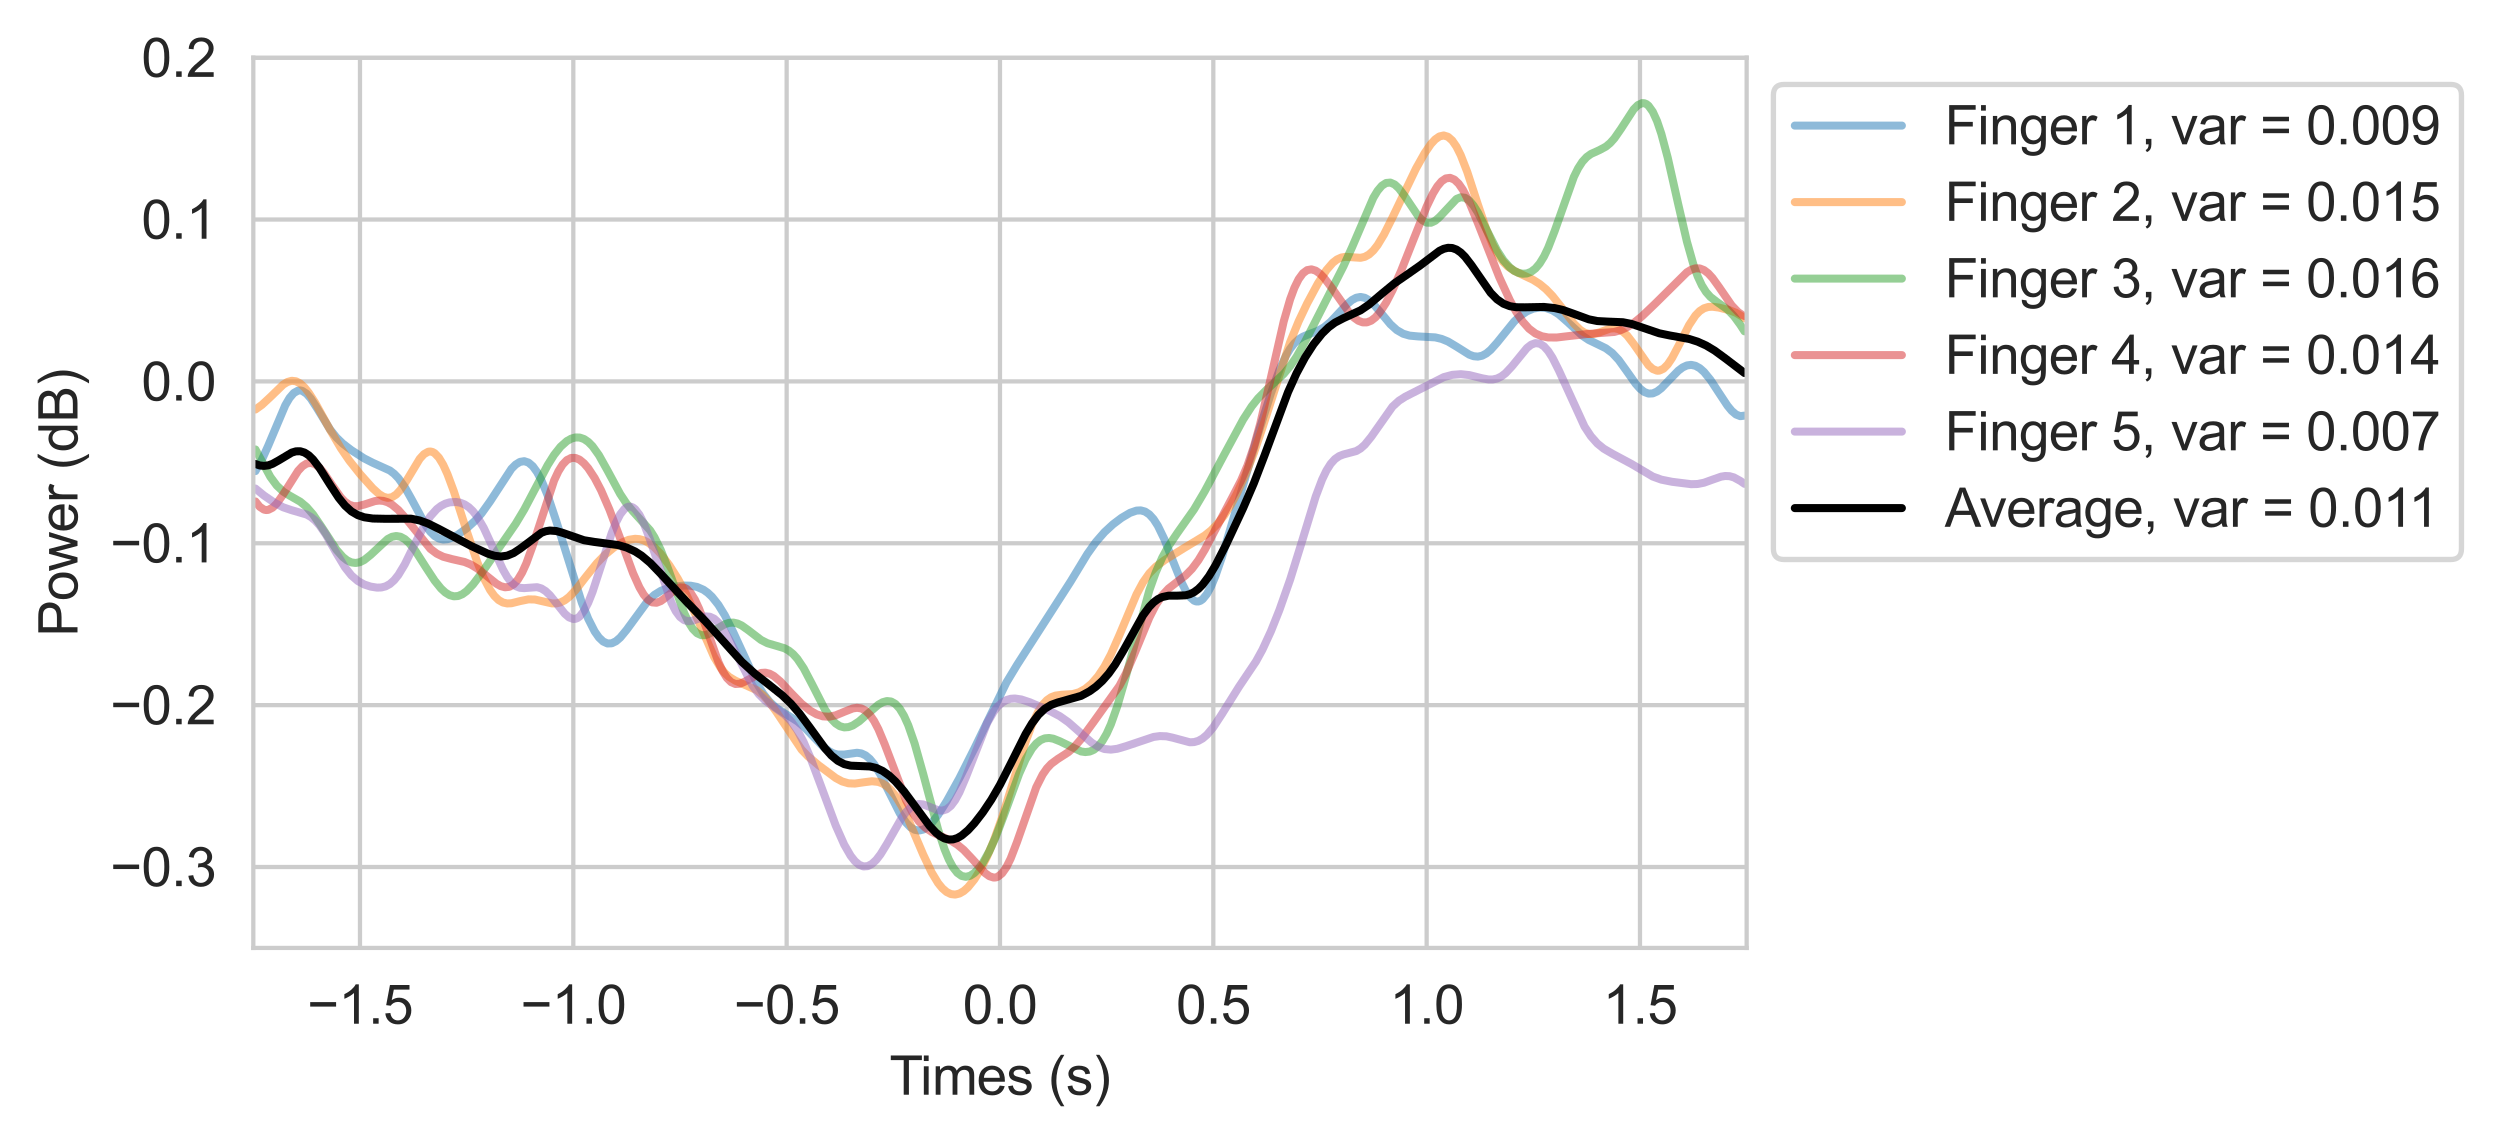 <?xml version="1.0" encoding="utf-8" standalone="no"?>
<!DOCTYPE svg PUBLIC "-//W3C//DTD SVG 1.1//EN"
  "http://www.w3.org/Graphics/SVG/1.1/DTD/svg11.dtd">
<svg xmlns:xlink="http://www.w3.org/1999/xlink" width="467.072pt" height="213.829pt" viewBox="0 0 467.072 213.829" xmlns="http://www.w3.org/2000/svg" version="1.1">
 <defs>
  <style type="text/css">*{stroke-linejoin: round; stroke-linecap: butt}</style>
 </defs>
 <g id="figure_1">
  <g id="patch_1">
   <path d="M 0 213.829 
L 467.072 213.829 
L 467.072 0 
L 0 0 
z
" style="fill: #ffffff"/>
  </g>
  <g id="axes_1">
   <g id="patch_2">
    <path d="M 47.325 177.099 
L 326.325 177.099 
L 326.325 10.779 
L 47.325 10.779 
z
" style="fill: #ffffff"/>
   </g>
   <g id="matplotlib.axis_1">
    <g id="xtick_1">
     <g id="line2d_1">
      <path d="M 67.254 177.099 
L 67.254 10.779 
" clip-path="url(#pd601fa5dc5)" style="fill: none; stroke: #cccccc; stroke-width: 0.8; stroke-linecap: round"/>
     </g>
     <g id="text_1">
      <!-- −1.5 -->
      <g style="fill: #262626" transform="translate(57.383 191.257) scale(0.1 -0.1)">
       <defs>
        <path id="ArialMT-2212" d="M 3381 1997 
L 356 1997 
L 356 2522 
L 3381 2522 
L 3381 1997 
z
" transform="scale(0.016)"/>
        <path id="ArialMT-31" d="M 2384 0 
L 1822 0 
L 1822 3584 
Q 1619 3391 1289 3197 
Q 959 3003 697 2906 
L 697 3450 
Q 1169 3672 1522 3987 
Q 1875 4303 2022 4600 
L 2384 4600 
L 2384 0 
z
" transform="scale(0.016)"/>
        <path id="ArialMT-2e" d="M 581 0 
L 581 641 
L 1222 641 
L 1222 0 
L 581 0 
z
" transform="scale(0.016)"/>
        <path id="ArialMT-35" d="M 266 1200 
L 856 1250 
Q 922 819 1161 601 
Q 1400 384 1738 384 
Q 2144 384 2425 690 
Q 2706 997 2706 1503 
Q 2706 1984 2436 2262 
Q 2166 2541 1728 2541 
Q 1456 2541 1237 2417 
Q 1019 2294 894 2097 
L 366 2166 
L 809 4519 
L 3088 4519 
L 3088 3981 
L 1259 3981 
L 1013 2750 
Q 1425 3038 1878 3038 
Q 2478 3038 2890 2622 
Q 3303 2206 3303 1553 
Q 3303 931 2941 478 
Q 2500 -78 1738 -78 
Q 1113 -78 717 272 
Q 322 622 266 1200 
z
" transform="scale(0.016)"/>
       </defs>
       <use xlink:href="#ArialMT-2212"/>
       <use xlink:href="#ArialMT-31" x="58.398"/>
       <use xlink:href="#ArialMT-2e" x="114.014"/>
       <use xlink:href="#ArialMT-35" x="141.797"/>
      </g>
     </g>
    </g>
    <g id="xtick_2">
     <g id="line2d_2">
      <path d="M 107.111 177.099 
L 107.111 10.779 
" clip-path="url(#pd601fa5dc5)" style="fill: none; stroke: #cccccc; stroke-width: 0.8; stroke-linecap: round"/>
     </g>
     <g id="text_2">
      <!-- −1.0 -->
      <g style="fill: #262626" transform="translate(97.24 191.257) scale(0.1 -0.1)">
       <defs>
        <path id="ArialMT-30" d="M 266 2259 
Q 266 3072 433 3567 
Q 600 4063 929 4331 
Q 1259 4600 1759 4600 
Q 2128 4600 2406 4451 
Q 2684 4303 2865 4023 
Q 3047 3744 3150 3342 
Q 3253 2941 3253 2259 
Q 3253 1453 3087 958 
Q 2922 463 2592 192 
Q 2263 -78 1759 -78 
Q 1097 -78 719 397 
Q 266 969 266 2259 
z
M 844 2259 
Q 844 1131 1108 757 
Q 1372 384 1759 384 
Q 2147 384 2411 759 
Q 2675 1134 2675 2259 
Q 2675 3391 2411 3762 
Q 2147 4134 1753 4134 
Q 1366 4134 1134 3806 
Q 844 3388 844 2259 
z
" transform="scale(0.016)"/>
       </defs>
       <use xlink:href="#ArialMT-2212"/>
       <use xlink:href="#ArialMT-31" x="58.398"/>
       <use xlink:href="#ArialMT-2e" x="114.014"/>
       <use xlink:href="#ArialMT-30" x="141.797"/>
      </g>
     </g>
    </g>
    <g id="xtick_3">
     <g id="line2d_3">
      <path d="M 146.968 177.099 
L 146.968 10.779 
" clip-path="url(#pd601fa5dc5)" style="fill: none; stroke: #cccccc; stroke-width: 0.8; stroke-linecap: round"/>
     </g>
     <g id="text_3">
      <!-- −0.5 -->
      <g style="fill: #262626" transform="translate(137.098 191.257) scale(0.1 -0.1)">
       <use xlink:href="#ArialMT-2212"/>
       <use xlink:href="#ArialMT-30" x="58.398"/>
       <use xlink:href="#ArialMT-2e" x="114.014"/>
       <use xlink:href="#ArialMT-35" x="141.797"/>
      </g>
     </g>
    </g>
    <g id="xtick_4">
     <g id="line2d_4">
      <path d="M 186.825 177.099 
L 186.825 10.779 
" clip-path="url(#pd601fa5dc5)" style="fill: none; stroke: #cccccc; stroke-width: 0.8; stroke-linecap: round"/>
     </g>
     <g id="text_4">
      <!-- 0.0 -->
      <g style="fill: #262626" transform="translate(179.875 191.257) scale(0.1 -0.1)">
       <use xlink:href="#ArialMT-30"/>
       <use xlink:href="#ArialMT-2e" x="55.615"/>
       <use xlink:href="#ArialMT-30" x="83.398"/>
      </g>
     </g>
    </g>
    <g id="xtick_5">
     <g id="line2d_5">
      <path d="M 226.682 177.099 
L 226.682 10.779 
" clip-path="url(#pd601fa5dc5)" style="fill: none; stroke: #cccccc; stroke-width: 0.8; stroke-linecap: round"/>
     </g>
     <g id="text_5">
      <!-- 0.5 -->
      <g style="fill: #262626" transform="translate(219.732 191.257) scale(0.1 -0.1)">
       <use xlink:href="#ArialMT-30"/>
       <use xlink:href="#ArialMT-2e" x="55.615"/>
       <use xlink:href="#ArialMT-35" x="83.398"/>
      </g>
     </g>
    </g>
    <g id="xtick_6">
     <g id="line2d_6">
      <path d="M 266.539 177.099 
L 266.539 10.779 
" clip-path="url(#pd601fa5dc5)" style="fill: none; stroke: #cccccc; stroke-width: 0.8; stroke-linecap: round"/>
     </g>
     <g id="text_6">
      <!-- 1.0 -->
      <g style="fill: #262626" transform="translate(259.589 191.257) scale(0.1 -0.1)">
       <use xlink:href="#ArialMT-31"/>
       <use xlink:href="#ArialMT-2e" x="55.615"/>
       <use xlink:href="#ArialMT-30" x="83.398"/>
      </g>
     </g>
    </g>
    <g id="xtick_7">
     <g id="line2d_7">
      <path d="M 306.396 177.099 
L 306.396 10.779 
" clip-path="url(#pd601fa5dc5)" style="fill: none; stroke: #cccccc; stroke-width: 0.8; stroke-linecap: round"/>
     </g>
     <g id="text_7">
      <!-- 1.5 -->
      <g style="fill: #262626" transform="translate(299.446 191.257) scale(0.1 -0.1)">
       <use xlink:href="#ArialMT-31"/>
       <use xlink:href="#ArialMT-2e" x="55.615"/>
       <use xlink:href="#ArialMT-35" x="83.398"/>
      </g>
     </g>
    </g>
    <g id="text_8">
     <!-- Times (s) -->
     <g style="fill: #262626" transform="translate(166.184 204.524) scale(0.1 -0.1)">
      <defs>
       <path id="ArialMT-54" d="M 1659 0 
L 1659 4041 
L 150 4041 
L 150 4581 
L 3781 4581 
L 3781 4041 
L 2266 4041 
L 2266 0 
L 1659 0 
z
" transform="scale(0.016)"/>
       <path id="ArialMT-69" d="M 425 3934 
L 425 4581 
L 988 4581 
L 988 3934 
L 425 3934 
z
M 425 0 
L 425 3319 
L 988 3319 
L 988 0 
L 425 0 
z
" transform="scale(0.016)"/>
       <path id="ArialMT-6d" d="M 422 0 
L 422 3319 
L 925 3319 
L 925 2853 
Q 1081 3097 1340 3245 
Q 1600 3394 1931 3394 
Q 2300 3394 2536 3241 
Q 2772 3088 2869 2813 
Q 3263 3394 3894 3394 
Q 4388 3394 4653 3120 
Q 4919 2847 4919 2278 
L 4919 0 
L 4359 0 
L 4359 2091 
Q 4359 2428 4304 2576 
Q 4250 2725 4106 2815 
Q 3963 2906 3769 2906 
Q 3419 2906 3187 2673 
Q 2956 2441 2956 1928 
L 2956 0 
L 2394 0 
L 2394 2156 
Q 2394 2531 2256 2718 
Q 2119 2906 1806 2906 
Q 1569 2906 1367 2781 
Q 1166 2656 1075 2415 
Q 984 2175 984 1722 
L 984 0 
L 422 0 
z
" transform="scale(0.016)"/>
       <path id="ArialMT-65" d="M 2694 1069 
L 3275 997 
Q 3138 488 2766 206 
Q 2394 -75 1816 -75 
Q 1088 -75 661 373 
Q 234 822 234 1631 
Q 234 2469 665 2931 
Q 1097 3394 1784 3394 
Q 2450 3394 2872 2941 
Q 3294 2488 3294 1666 
Q 3294 1616 3291 1516 
L 816 1516 
Q 847 969 1125 678 
Q 1403 388 1819 388 
Q 2128 388 2347 550 
Q 2566 713 2694 1069 
z
M 847 1978 
L 2700 1978 
Q 2663 2397 2488 2606 
Q 2219 2931 1791 2931 
Q 1403 2931 1139 2672 
Q 875 2413 847 1978 
z
" transform="scale(0.016)"/>
       <path id="ArialMT-73" d="M 197 991 
L 753 1078 
Q 800 744 1014 566 
Q 1228 388 1613 388 
Q 2000 388 2187 545 
Q 2375 703 2375 916 
Q 2375 1106 2209 1216 
Q 2094 1291 1634 1406 
Q 1016 1563 777 1677 
Q 538 1791 414 1992 
Q 291 2194 291 2438 
Q 291 2659 392 2848 
Q 494 3038 669 3163 
Q 800 3259 1026 3326 
Q 1253 3394 1513 3394 
Q 1903 3394 2198 3281 
Q 2494 3169 2634 2976 
Q 2775 2784 2828 2463 
L 2278 2388 
Q 2241 2644 2061 2787 
Q 1881 2931 1553 2931 
Q 1166 2931 1000 2803 
Q 834 2675 834 2503 
Q 834 2394 903 2306 
Q 972 2216 1119 2156 
Q 1203 2125 1616 2013 
Q 2213 1853 2448 1751 
Q 2684 1650 2818 1456 
Q 2953 1263 2953 975 
Q 2953 694 2789 445 
Q 2625 197 2315 61 
Q 2006 -75 1616 -75 
Q 969 -75 630 194 
Q 291 463 197 991 
z
" transform="scale(0.016)"/>
       <path id="ArialMT-20" transform="scale(0.016)"/>
       <path id="ArialMT-28" d="M 1497 -1347 
Q 1031 -759 709 28 
Q 388 816 388 1659 
Q 388 2403 628 3084 
Q 909 3875 1497 4659 
L 1900 4659 
Q 1522 4009 1400 3731 
Q 1209 3300 1100 2831 
Q 966 2247 966 1656 
Q 966 153 1900 -1347 
L 1497 -1347 
z
" transform="scale(0.016)"/>
       <path id="ArialMT-29" d="M 791 -1347 
L 388 -1347 
Q 1322 153 1322 1656 
Q 1322 2244 1188 2822 
Q 1081 3291 891 3722 
Q 769 4003 388 4659 
L 791 4659 
Q 1378 3875 1659 3084 
Q 1900 2403 1900 1659 
Q 1900 816 1576 28 
Q 1253 -759 791 -1347 
z
" transform="scale(0.016)"/>
      </defs>
      <use xlink:href="#ArialMT-54"/>
      <use xlink:href="#ArialMT-69" x="57.334"/>
      <use xlink:href="#ArialMT-6d" x="79.551"/>
      <use xlink:href="#ArialMT-65" x="162.852"/>
      <use xlink:href="#ArialMT-73" x="218.467"/>
      <use xlink:href="#ArialMT-20" x="268.467"/>
      <use xlink:href="#ArialMT-28" x="296.25"/>
      <use xlink:href="#ArialMT-73" x="329.551"/>
      <use xlink:href="#ArialMT-29" x="379.551"/>
     </g>
    </g>
   </g>
   <g id="matplotlib.axis_2">
    <g id="ytick_1">
     <g id="line2d_8">
      <path d="M 47.325 161.979 
L 326.325 161.979 
" clip-path="url(#pd601fa5dc5)" style="fill: none; stroke: #cccccc; stroke-width: 0.8; stroke-linecap: round"/>
     </g>
     <g id="text_9">
      <!-- −0.3 -->
      <g style="fill: #262626" transform="translate(20.584 165.558) scale(0.1 -0.1)">
       <defs>
        <path id="ArialMT-33" d="M 269 1209 
L 831 1284 
Q 928 806 1161 595 
Q 1394 384 1728 384 
Q 2125 384 2398 659 
Q 2672 934 2672 1341 
Q 2672 1728 2419 1979 
Q 2166 2231 1775 2231 
Q 1616 2231 1378 2169 
L 1441 2663 
Q 1497 2656 1531 2656 
Q 1891 2656 2178 2843 
Q 2466 3031 2466 3422 
Q 2466 3731 2256 3934 
Q 2047 4138 1716 4138 
Q 1388 4138 1169 3931 
Q 950 3725 888 3313 
L 325 3413 
Q 428 3978 793 4289 
Q 1159 4600 1703 4600 
Q 2078 4600 2393 4439 
Q 2709 4278 2876 4000 
Q 3044 3722 3044 3409 
Q 3044 3113 2884 2869 
Q 2725 2625 2413 2481 
Q 2819 2388 3044 2092 
Q 3269 1797 3269 1353 
Q 3269 753 2831 336 
Q 2394 -81 1725 -81 
Q 1122 -81 723 278 
Q 325 638 269 1209 
z
" transform="scale(0.016)"/>
       </defs>
       <use xlink:href="#ArialMT-2212"/>
       <use xlink:href="#ArialMT-30" x="58.398"/>
       <use xlink:href="#ArialMT-2e" x="114.014"/>
       <use xlink:href="#ArialMT-33" x="141.797"/>
      </g>
     </g>
    </g>
    <g id="ytick_2">
     <g id="line2d_9">
      <path d="M 47.325 131.739 
L 326.325 131.739 
" clip-path="url(#pd601fa5dc5)" style="fill: none; stroke: #cccccc; stroke-width: 0.8; stroke-linecap: round"/>
     </g>
     <g id="text_10">
      <!-- −0.2 -->
      <g style="fill: #262626" transform="translate(20.584 135.318) scale(0.1 -0.1)">
       <defs>
        <path id="ArialMT-32" d="M 3222 541 
L 3222 0 
L 194 0 
Q 188 203 259 391 
Q 375 700 629 1000 
Q 884 1300 1366 1694 
Q 2113 2306 2375 2664 
Q 2638 3022 2638 3341 
Q 2638 3675 2398 3904 
Q 2159 4134 1775 4134 
Q 1369 4134 1125 3890 
Q 881 3647 878 3216 
L 300 3275 
Q 359 3922 746 4261 
Q 1134 4600 1788 4600 
Q 2447 4600 2831 4234 
Q 3216 3869 3216 3328 
Q 3216 3053 3103 2787 
Q 2991 2522 2730 2228 
Q 2469 1934 1863 1422 
Q 1356 997 1212 845 
Q 1069 694 975 541 
L 3222 541 
z
" transform="scale(0.016)"/>
       </defs>
       <use xlink:href="#ArialMT-2212"/>
       <use xlink:href="#ArialMT-30" x="58.398"/>
       <use xlink:href="#ArialMT-2e" x="114.014"/>
       <use xlink:href="#ArialMT-32" x="141.797"/>
      </g>
     </g>
    </g>
    <g id="ytick_3">
     <g id="line2d_10">
      <path d="M 47.325 101.499 
L 326.325 101.499 
" clip-path="url(#pd601fa5dc5)" style="fill: none; stroke: #cccccc; stroke-width: 0.8; stroke-linecap: round"/>
     </g>
     <g id="text_11">
      <!-- −0.1 -->
      <g style="fill: #262626" transform="translate(20.584 105.078) scale(0.1 -0.1)">
       <use xlink:href="#ArialMT-2212"/>
       <use xlink:href="#ArialMT-30" x="58.398"/>
       <use xlink:href="#ArialMT-2e" x="114.014"/>
       <use xlink:href="#ArialMT-31" x="141.797"/>
      </g>
     </g>
    </g>
    <g id="ytick_4">
     <g id="line2d_11">
      <path d="M 47.325 71.259 
L 326.325 71.259 
" clip-path="url(#pd601fa5dc5)" style="fill: none; stroke: #cccccc; stroke-width: 0.8; stroke-linecap: round"/>
     </g>
     <g id="text_12">
      <!-- 0.0 -->
      <g style="fill: #262626" transform="translate(26.425 74.838) scale(0.1 -0.1)">
       <use xlink:href="#ArialMT-30"/>
       <use xlink:href="#ArialMT-2e" x="55.615"/>
       <use xlink:href="#ArialMT-30" x="83.398"/>
      </g>
     </g>
    </g>
    <g id="ytick_5">
     <g id="line2d_12">
      <path d="M 47.325 41.019 
L 326.325 41.019 
" clip-path="url(#pd601fa5dc5)" style="fill: none; stroke: #cccccc; stroke-width: 0.8; stroke-linecap: round"/>
     </g>
     <g id="text_13">
      <!-- 0.1 -->
      <g style="fill: #262626" transform="translate(26.425 44.598) scale(0.1 -0.1)">
       <use xlink:href="#ArialMT-30"/>
       <use xlink:href="#ArialMT-2e" x="55.615"/>
       <use xlink:href="#ArialMT-31" x="83.398"/>
      </g>
     </g>
    </g>
    <g id="ytick_6">
     <g id="line2d_13">
      <path d="M 47.325 10.779 
L 326.325 10.779 
" clip-path="url(#pd601fa5dc5)" style="fill: none; stroke: #cccccc; stroke-width: 0.8; stroke-linecap: round"/>
     </g>
     <g id="text_14">
      <!-- 0.2 -->
      <g style="fill: #262626" transform="translate(26.425 14.358) scale(0.1 -0.1)">
       <use xlink:href="#ArialMT-30"/>
       <use xlink:href="#ArialMT-2e" x="55.615"/>
       <use xlink:href="#ArialMT-32" x="83.398"/>
      </g>
     </g>
    </g>
    <g id="text_15">
     <!-- Power (dB) -->
     <g style="fill: #262626" transform="translate(14.48 118.945) rotate(-90) scale(0.1 -0.1)">
      <defs>
       <path id="ArialMT-50" d="M 494 0 
L 494 4581 
L 2222 4581 
Q 2678 4581 2919 4538 
Q 3256 4481 3484 4323 
Q 3713 4166 3852 3881 
Q 3991 3597 3991 3256 
Q 3991 2672 3619 2267 
Q 3247 1863 2275 1863 
L 1100 1863 
L 1100 0 
L 494 0 
z
M 1100 2403 
L 2284 2403 
Q 2872 2403 3119 2622 
Q 3366 2841 3366 3238 
Q 3366 3525 3220 3729 
Q 3075 3934 2838 4000 
Q 2684 4041 2272 4041 
L 1100 4041 
L 1100 2403 
z
" transform="scale(0.016)"/>
       <path id="ArialMT-6f" d="M 213 1659 
Q 213 2581 725 3025 
Q 1153 3394 1769 3394 
Q 2453 3394 2887 2945 
Q 3322 2497 3322 1706 
Q 3322 1066 3130 698 
Q 2938 331 2570 128 
Q 2203 -75 1769 -75 
Q 1072 -75 642 372 
Q 213 819 213 1659 
z
M 791 1659 
Q 791 1022 1069 705 
Q 1347 388 1769 388 
Q 2188 388 2466 706 
Q 2744 1025 2744 1678 
Q 2744 2294 2464 2611 
Q 2184 2928 1769 2928 
Q 1347 2928 1069 2612 
Q 791 2297 791 1659 
z
" transform="scale(0.016)"/>
       <path id="ArialMT-77" d="M 1034 0 
L 19 3319 
L 600 3319 
L 1128 1403 
L 1325 691 
Q 1338 744 1497 1375 
L 2025 3319 
L 2603 3319 
L 3100 1394 
L 3266 759 
L 3456 1400 
L 4025 3319 
L 4572 3319 
L 3534 0 
L 2950 0 
L 2422 1988 
L 2294 2553 
L 1622 0 
L 1034 0 
z
" transform="scale(0.016)"/>
       <path id="ArialMT-72" d="M 416 0 
L 416 3319 
L 922 3319 
L 922 2816 
Q 1116 3169 1280 3281 
Q 1444 3394 1641 3394 
Q 1925 3394 2219 3213 
L 2025 2691 
Q 1819 2813 1613 2813 
Q 1428 2813 1281 2702 
Q 1134 2591 1072 2394 
Q 978 2094 978 1738 
L 978 0 
L 416 0 
z
" transform="scale(0.016)"/>
       <path id="ArialMT-64" d="M 2575 0 
L 2575 419 
Q 2259 -75 1647 -75 
Q 1250 -75 917 144 
Q 584 363 401 755 
Q 219 1147 219 1656 
Q 219 2153 384 2558 
Q 550 2963 881 3178 
Q 1213 3394 1622 3394 
Q 1922 3394 2156 3267 
Q 2391 3141 2538 2938 
L 2538 4581 
L 3097 4581 
L 3097 0 
L 2575 0 
z
M 797 1656 
Q 797 1019 1065 703 
Q 1334 388 1700 388 
Q 2069 388 2326 689 
Q 2584 991 2584 1609 
Q 2584 2291 2321 2609 
Q 2059 2928 1675 2928 
Q 1300 2928 1048 2622 
Q 797 2316 797 1656 
z
" transform="scale(0.016)"/>
       <path id="ArialMT-42" d="M 469 0 
L 469 4581 
L 2188 4581 
Q 2713 4581 3030 4442 
Q 3347 4303 3526 4014 
Q 3706 3725 3706 3409 
Q 3706 3116 3547 2856 
Q 3388 2597 3066 2438 
Q 3481 2316 3704 2022 
Q 3928 1728 3928 1328 
Q 3928 1006 3792 729 
Q 3656 453 3456 303 
Q 3256 153 2954 76 
Q 2653 0 2216 0 
L 469 0 
z
M 1075 2656 
L 2066 2656 
Q 2469 2656 2644 2709 
Q 2875 2778 2992 2937 
Q 3109 3097 3109 3338 
Q 3109 3566 3000 3739 
Q 2891 3913 2687 3977 
Q 2484 4041 1991 4041 
L 1075 4041 
L 1075 2656 
z
M 1075 541 
L 2216 541 
Q 2509 541 2628 563 
Q 2838 600 2978 687 
Q 3119 775 3209 942 
Q 3300 1109 3300 1328 
Q 3300 1584 3169 1773 
Q 3038 1963 2805 2039 
Q 2572 2116 2134 2116 
L 1075 2116 
L 1075 541 
z
" transform="scale(0.016)"/>
      </defs>
      <use xlink:href="#ArialMT-50"/>
      <use xlink:href="#ArialMT-6f" x="66.699"/>
      <use xlink:href="#ArialMT-77" x="122.314"/>
      <use xlink:href="#ArialMT-65" x="194.531"/>
      <use xlink:href="#ArialMT-72" x="250.146"/>
      <use xlink:href="#ArialMT-20" x="283.447"/>
      <use xlink:href="#ArialMT-28" x="311.23"/>
      <use xlink:href="#ArialMT-64" x="344.531"/>
      <use xlink:href="#ArialMT-42" x="400.146"/>
      <use xlink:href="#ArialMT-29" x="466.846"/>
     </g>
    </g>
   </g>
   <g id="PolyCollection_1"/>
   <g id="PolyCollection_2"/>
   <g id="PolyCollection_3"/>
   <g id="PolyCollection_4"/>
   <g id="PolyCollection_5"/>
   <g id="PolyCollection_6"/>
   <g id="line2d_14">
    <path d="M 47.724 88.011 
L 48.919 85.909 
L 50.115 83.258 
L 53.304 75.704 
L 54.101 74.345 
L 54.898 73.415 
L 55.695 72.973 
L 56.094 72.941 
L 56.492 73.034 
L 57.289 73.565 
L 58.086 74.486 
L 59.282 76.346 
L 61.674 80.252 
L 62.869 81.75 
L 64.065 82.901 
L 65.659 84.114 
L 68.051 85.651 
L 69.645 86.461 
L 72.834 87.902 
L 73.631 88.511 
L 74.428 89.332 
L 75.624 91.007 
L 76.819 93.133 
L 79.609 98.287 
L 80.406 99.364 
L 81.204 100.144 
L 82.001 100.615 
L 82.798 100.798 
L 83.595 100.738 
L 84.392 100.487 
L 85.588 99.862 
L 87.182 98.723 
L 88.776 97.27 
L 89.972 95.909 
L 91.566 93.675 
L 95.552 87.58 
L 96.349 86.784 
L 97.146 86.294 
L 97.944 86.162 
L 98.741 86.426 
L 99.538 87.106 
L 100.335 88.201 
L 101.132 89.692 
L 102.328 92.584 
L 103.922 97.358 
L 108.705 112.621 
L 109.901 115.613 
L 111.096 117.964 
L 111.894 119.102 
L 112.691 119.858 
L 113.488 120.217 
L 114.285 120.189 
L 115.082 119.805 
L 115.879 119.118 
L 117.075 117.667 
L 121.061 112.23 
L 122.256 111.139 
L 123.452 110.394 
L 124.648 109.923 
L 126.242 109.564 
L 127.836 109.399 
L 129.032 109.424 
L 130.228 109.655 
L 131.424 110.183 
L 132.221 110.744 
L 133.018 111.494 
L 134.214 112.997 
L 135.409 114.947 
L 137.004 118.135 
L 141.388 127.63 
L 142.584 129.597 
L 143.779 131.111 
L 144.975 132.213 
L 146.569 133.259 
L 148.961 134.75 
L 150.156 135.752 
L 152.149 137.813 
L 153.744 139.446 
L 154.939 140.374 
L 155.736 140.772 
L 156.534 140.977 
L 157.729 140.971 
L 160.121 140.637 
L 160.918 140.756 
L 161.715 141.126 
L 162.512 141.793 
L 163.309 142.767 
L 164.505 144.741 
L 166.099 147.974 
L 168.092 151.924 
L 169.288 153.714 
L 170.085 154.535 
L 170.882 155.024 
L 171.679 155.172 
L 172.476 154.991 
L 173.274 154.506 
L 174.071 153.754 
L 175.266 152.23 
L 176.861 149.699 
L 179.252 145.377 
L 182.042 139.84 
L 188.021 127.522 
L 190.014 124.223 
L 199.978 108.718 
L 203.166 103.473 
L 204.761 101.244 
L 206.355 99.416 
L 207.949 97.948 
L 209.544 96.746 
L 211.138 95.805 
L 212.334 95.394 
L 213.131 95.355 
L 213.928 95.574 
L 214.725 96.106 
L 215.522 96.987 
L 216.319 98.227 
L 217.515 100.697 
L 219.109 104.723 
L 220.704 108.693 
L 221.501 110.311 
L 222.298 111.519 
L 223.095 112.226 
L 223.494 112.372 
L 223.892 112.375 
L 224.291 112.235 
L 224.689 111.953 
L 225.486 110.979 
L 226.284 109.503 
L 227.081 107.599 
L 228.276 104.132 
L 230.269 97.443 
L 235.052 81.055 
L 237.444 73.475 
L 239.038 69.112 
L 240.234 66.508 
L 241.031 65.163 
L 241.828 64.138 
L 242.625 63.403 
L 243.422 62.901 
L 244.618 62.41 
L 246.212 61.809 
L 247.408 61.116 
L 248.604 60.114 
L 250.198 58.41 
L 251.792 56.71 
L 252.589 56.054 
L 253.386 55.625 
L 254.184 55.477 
L 254.981 55.635 
L 255.778 56.09 
L 256.575 56.8 
L 257.771 58.184 
L 259.764 60.583 
L 260.959 61.666 
L 262.155 62.355 
L 263.351 62.705 
L 264.945 62.853 
L 268.134 63.033 
L 269.329 63.316 
L 270.525 63.805 
L 272.119 64.758 
L 274.511 66.263 
L 275.308 66.549 
L 276.105 66.627 
L 276.902 66.459 
L 277.699 66.032 
L 278.496 65.367 
L 279.692 64.027 
L 282.881 60.079 
L 284.076 58.97 
L 285.272 58.166 
L 286.468 57.661 
L 287.664 57.451 
L 288.859 57.551 
L 290.055 57.984 
L 291.251 58.744 
L 292.845 60.146 
L 295.635 62.721 
L 296.831 63.52 
L 298.425 64.287 
L 300.019 65.069 
L 301.215 65.955 
L 302.411 67.237 
L 304.005 69.452 
L 305.599 71.71 
L 306.396 72.606 
L 307.194 73.232 
L 307.991 73.534 
L 308.788 73.497 
L 309.585 73.145 
L 310.382 72.535 
L 311.976 70.872 
L 313.571 69.239 
L 314.368 68.644 
L 315.165 68.275 
L 315.962 68.168 
L 316.759 68.339 
L 317.556 68.784 
L 318.354 69.487 
L 319.549 70.95 
L 321.144 73.382 
L 322.738 75.795 
L 323.535 76.759 
L 324.332 77.437 
L 325.129 77.752 
L 325.926 77.652 
L 325.926 77.652 
" clip-path="url(#pd601fa5dc5)" style="fill: none; stroke: #1f77b4; stroke-opacity: 0.5; stroke-width: 1.5; stroke-linecap: round"/>
   </g>
   <g id="line2d_15">
    <path d="M 47.724 76.504 
L 48.919 75.651 
L 50.514 74.172 
L 52.905 71.856 
L 53.702 71.365 
L 54.499 71.142 
L 55.296 71.233 
L 56.094 71.652 
L 56.891 72.383 
L 57.688 73.382 
L 58.884 75.255 
L 61.674 80.324 
L 63.666 83.719 
L 65.261 86.051 
L 67.254 88.556 
L 69.645 91.236 
L 70.841 92.317 
L 71.638 92.806 
L 72.435 93.018 
L 73.232 92.889 
L 74.029 92.385 
L 74.826 91.52 
L 76.022 89.694 
L 78.414 85.722 
L 79.211 84.844 
L 80.008 84.394 
L 80.406 84.354 
L 80.805 84.444 
L 81.204 84.666 
L 82.001 85.503 
L 82.798 86.829 
L 83.595 88.578 
L 84.791 91.798 
L 87.182 99.198 
L 89.175 105.039 
L 90.371 107.957 
L 91.566 110.233 
L 92.364 111.342 
L 93.161 112.113 
L 93.958 112.566 
L 94.755 112.742 
L 95.552 112.705 
L 97.146 112.306 
L 98.741 111.979 
L 99.936 112.007 
L 101.531 112.373 
L 103.125 112.729 
L 103.922 112.734 
L 104.719 112.55 
L 105.516 112.151 
L 106.314 111.538 
L 107.509 110.28 
L 109.502 107.711 
L 111.495 105.232 
L 113.089 103.596 
L 114.684 102.293 
L 116.278 101.319 
L 117.474 100.848 
L 118.669 100.663 
L 119.466 100.727 
L 120.264 100.954 
L 121.061 101.349 
L 122.256 102.252 
L 123.452 103.496 
L 125.046 105.596 
L 126.641 108.121 
L 128.235 111.097 
L 129.829 114.57 
L 133.416 122.738 
L 134.612 124.737 
L 135.409 125.726 
L 136.206 126.456 
L 137.402 127.172 
L 141.388 128.943 
L 142.584 129.922 
L 143.779 131.246 
L 144.975 132.895 
L 149.758 140.054 
L 150.954 141.3 
L 152.946 142.974 
L 156.135 145.353 
L 157.331 145.996 
L 158.526 146.346 
L 159.722 146.396 
L 161.316 146.162 
L 162.911 145.96 
L 164.106 146.087 
L 164.904 146.39 
L 165.701 146.908 
L 166.498 147.666 
L 167.295 148.674 
L 168.491 150.646 
L 169.686 153.095 
L 172.476 159.648 
L 174.071 163.018 
L 175.266 164.989 
L 176.064 165.967 
L 176.861 166.653 
L 177.658 167.041 
L 178.455 167.133 
L 179.252 166.94 
L 180.049 166.481 
L 180.846 165.776 
L 182.042 164.301 
L 183.238 162.368 
L 184.434 159.993 
L 185.629 157.17 
L 187.224 152.715 
L 189.216 146.294 
L 191.608 138.59 
L 192.804 135.378 
L 193.999 132.888 
L 194.796 131.675 
L 195.594 130.812 
L 196.391 130.26 
L 197.188 129.957 
L 198.384 129.802 
L 200.376 129.676 
L 201.572 129.345 
L 202.768 128.7 
L 203.964 127.704 
L 205.159 126.326 
L 206.355 124.518 
L 207.551 122.257 
L 209.145 118.631 
L 212.334 111.043 
L 213.529 108.817 
L 214.725 107.123 
L 215.921 105.89 
L 217.515 104.689 
L 221.102 102.464 
L 225.088 100.05 
L 226.284 99.085 
L 227.479 97.861 
L 228.675 96.325 
L 229.871 94.452 
L 231.066 92.236 
L 232.661 88.749 
L 234.255 84.646 
L 235.849 79.956 
L 241.031 63.925 
L 242.625 60.027 
L 244.219 56.678 
L 246.212 52.975 
L 247.806 50.477 
L 249.002 49.09 
L 249.799 48.473 
L 250.596 48.112 
L 251.394 47.98 
L 252.589 48.061 
L 254.184 48.166 
L 254.981 47.984 
L 255.778 47.543 
L 256.575 46.811 
L 257.372 45.792 
L 258.568 43.809 
L 260.162 40.621 
L 264.546 31.491 
L 266.141 28.642 
L 267.336 26.906 
L 268.134 26.043 
L 268.931 25.49 
L 269.728 25.309 
L 270.525 25.553 
L 271.322 26.252 
L 272.119 27.412 
L 272.916 29.008 
L 274.112 32.082 
L 276.105 38.188 
L 277.699 42.879 
L 278.895 45.757 
L 280.091 47.919 
L 280.888 48.975 
L 281.685 49.771 
L 282.881 50.603 
L 284.475 51.361 
L 286.468 52.304 
L 287.664 53.066 
L 288.859 54.054 
L 290.055 55.297 
L 291.649 57.306 
L 294.041 60.46 
L 295.236 61.642 
L 296.034 62.148 
L 296.831 62.401 
L 297.628 62.414 
L 298.824 62.097 
L 300.816 61.39 
L 301.614 61.325 
L 302.411 61.5 
L 303.208 61.956 
L 304.005 62.695 
L 305.201 64.244 
L 307.991 68.243 
L 308.788 68.946 
L 309.585 69.26 
L 309.984 69.252 
L 310.781 68.892 
L 311.578 68.091 
L 312.375 66.91 
L 313.571 64.657 
L 315.564 60.731 
L 316.759 58.932 
L 317.556 58.111 
L 318.354 57.597 
L 319.151 57.351 
L 319.948 57.308 
L 321.144 57.466 
L 323.136 57.969 
L 324.332 58.437 
L 325.528 59.159 
L 325.926 59.465 
L 325.926 59.465 
" clip-path="url(#pd601fa5dc5)" style="fill: none; stroke: #ff7f0e; stroke-opacity: 0.5; stroke-width: 1.5; stroke-linecap: round"/>
   </g>
   <g id="line2d_16">
    <path d="M 47.724 83.974 
L 50.514 89.103 
L 51.709 90.717 
L 52.905 91.834 
L 54.101 92.59 
L 56.094 93.73 
L 57.289 94.729 
L 58.485 96.107 
L 60.079 98.446 
L 62.869 102.715 
L 64.065 104.074 
L 64.862 104.702 
L 65.659 105.075 
L 66.456 105.181 
L 67.254 105.024 
L 68.051 104.624 
L 69.246 103.667 
L 72.435 100.704 
L 73.232 100.293 
L 74.029 100.141 
L 74.826 100.279 
L 75.624 100.713 
L 76.421 101.427 
L 77.616 102.929 
L 79.609 106.052 
L 81.204 108.485 
L 82.399 109.962 
L 83.196 110.697 
L 83.994 111.188 
L 84.791 111.41 
L 85.588 111.352 
L 86.385 111.019 
L 87.182 110.437 
L 88.378 109.188 
L 89.972 107.08 
L 96.349 97.843 
L 97.944 95.185 
L 99.936 91.407 
L 102.328 86.879 
L 103.524 84.979 
L 104.719 83.469 
L 105.915 82.401 
L 106.712 81.954 
L 107.509 81.731 
L 108.306 81.748 
L 109.104 82.021 
L 109.901 82.559 
L 110.698 83.365 
L 111.894 85.036 
L 113.488 87.886 
L 115.879 92.314 
L 117.075 94.116 
L 118.271 95.557 
L 121.459 99.08 
L 122.256 100.344 
L 123.452 102.77 
L 124.648 105.8 
L 127.836 114.569 
L 128.634 116.241 
L 129.431 117.498 
L 130.228 118.304 
L 131.025 118.671 
L 131.822 118.655 
L 132.619 118.35 
L 134.214 117.323 
L 135.409 116.629 
L 136.206 116.365 
L 137.004 116.318 
L 137.801 116.496 
L 138.598 116.88 
L 139.794 117.729 
L 142.185 119.561 
L 143.381 120.171 
L 144.975 120.637 
L 146.569 121.118 
L 147.366 121.549 
L 148.164 122.191 
L 148.961 123.075 
L 150.156 124.86 
L 151.751 127.894 
L 154.142 132.584 
L 155.338 134.349 
L 156.135 135.17 
L 156.932 135.684 
L 157.729 135.898 
L 158.526 135.838 
L 159.324 135.544 
L 160.519 134.764 
L 162.114 133.36 
L 164.106 131.655 
L 164.904 131.197 
L 165.701 130.976 
L 166.498 131.063 
L 167.295 131.521 
L 168.092 132.397 
L 168.889 133.719 
L 169.686 135.49 
L 170.882 138.922 
L 172.476 144.581 
L 175.266 155.008 
L 176.462 158.648 
L 177.259 160.575 
L 178.056 162.053 
L 178.854 163.072 
L 179.651 163.649 
L 180.448 163.816 
L 181.245 163.616 
L 182.042 163.09 
L 182.839 162.269 
L 183.636 161.174 
L 184.832 159.046 
L 186.028 156.377 
L 187.622 152.17 
L 190.412 144.552 
L 191.608 141.881 
L 192.804 139.856 
L 193.601 138.907 
L 194.398 138.279 
L 195.195 137.947 
L 195.992 137.873 
L 196.789 138.008 
L 197.985 138.481 
L 201.971 140.395 
L 202.768 140.506 
L 203.565 140.418 
L 204.362 140.08 
L 205.159 139.439 
L 205.956 138.451 
L 206.754 137.078 
L 207.551 135.307 
L 208.746 131.933 
L 209.942 127.847 
L 214.725 110.306 
L 215.921 106.95 
L 217.116 104.22 
L 218.312 102.032 
L 219.906 99.666 
L 223.095 95.147 
L 225.088 91.765 
L 228.675 85.018 
L 232.262 78.373 
L 233.856 75.912 
L 235.052 74.41 
L 236.646 72.803 
L 239.835 69.849 
L 241.031 68.413 
L 242.226 66.659 
L 243.821 63.841 
L 250.995 49.755 
L 252.589 46.233 
L 256.575 36.954 
L 257.372 35.639 
L 258.169 34.7 
L 258.966 34.186 
L 259.764 34.112 
L 260.561 34.465 
L 261.358 35.193 
L 262.554 36.801 
L 264.945 40.357 
L 265.742 41.158 
L 266.539 41.593 
L 267.336 41.62 
L 268.134 41.252 
L 268.931 40.559 
L 272.119 37.163 
L 272.916 36.853 
L 273.714 36.953 
L 274.511 37.485 
L 275.308 38.424 
L 276.105 39.703 
L 277.699 42.865 
L 279.692 46.791 
L 280.888 48.638 
L 282.084 49.975 
L 282.881 50.584 
L 283.678 50.974 
L 284.475 51.145 
L 285.272 51.087 
L 286.069 50.771 
L 286.866 50.163 
L 287.664 49.223 
L 288.461 47.923 
L 289.258 46.258 
L 290.454 43.163 
L 294.041 33.051 
L 294.838 31.44 
L 295.635 30.211 
L 296.432 29.343 
L 297.229 28.767 
L 298.824 28.042 
L 300.019 27.397 
L 300.816 26.739 
L 301.614 25.85 
L 302.809 24.129 
L 305.201 20.444 
L 305.998 19.636 
L 306.795 19.268 
L 307.194 19.283 
L 307.592 19.445 
L 307.991 19.762 
L 308.788 20.875 
L 309.585 22.627 
L 310.382 24.98 
L 311.578 29.449 
L 313.571 38.286 
L 315.165 45.14 
L 316.361 49.37 
L 317.158 51.59 
L 317.955 53.309 
L 318.752 54.572 
L 319.549 55.47 
L 320.745 56.394 
L 322.738 57.807 
L 323.934 59.045 
L 325.129 60.672 
L 325.926 61.901 
L 325.926 61.901 
" clip-path="url(#pd601fa5dc5)" style="fill: none; stroke: #2ca02c; stroke-opacity: 0.5; stroke-width: 1.5; stroke-linecap: round"/>
   </g>
   <g id="line2d_17">
    <path d="M 47.724 93.687 
L 48.521 94.682 
L 49.318 95.209 
L 49.716 95.292 
L 50.115 95.258 
L 50.912 94.858 
L 51.709 94.071 
L 52.905 92.366 
L 55.695 87.964 
L 56.492 87.11 
L 57.289 86.599 
L 58.086 86.475 
L 58.884 86.745 
L 59.681 87.38 
L 60.478 88.314 
L 62.072 90.679 
L 63.666 92.93 
L 64.464 93.755 
L 65.261 94.3 
L 66.058 94.56 
L 66.855 94.569 
L 68.051 94.265 
L 70.044 93.617 
L 70.841 93.52 
L 71.638 93.587 
L 72.435 93.839 
L 73.232 94.281 
L 74.428 95.282 
L 75.624 96.627 
L 80.406 102.541 
L 81.602 103.439 
L 82.798 104.018 
L 84.392 104.446 
L 86.784 104.99 
L 87.979 105.484 
L 89.175 106.208 
L 90.769 107.469 
L 92.762 109.067 
L 93.559 109.51 
L 94.356 109.725 
L 95.154 109.636 
L 95.951 109.177 
L 96.748 108.298 
L 97.545 106.977 
L 98.342 105.227 
L 99.538 101.921 
L 103.524 89.764 
L 104.321 88.06 
L 105.118 86.786 
L 105.915 85.956 
L 106.712 85.555 
L 107.509 85.552 
L 108.306 85.901 
L 109.104 86.558 
L 109.901 87.482 
L 111.096 89.304 
L 112.292 91.588 
L 113.886 95.264 
L 115.879 100.605 
L 118.271 107.085 
L 119.466 109.742 
L 120.264 111.098 
L 121.061 112.043 
L 121.858 112.544 
L 122.655 112.611 
L 123.452 112.305 
L 124.249 111.73 
L 126.242 110.078 
L 127.039 109.741 
L 127.836 109.79 
L 128.235 109.988 
L 129.032 110.759 
L 129.829 112.031 
L 130.626 113.757 
L 131.822 116.967 
L 134.214 123.67 
L 135.011 125.39 
L 135.808 126.663 
L 136.605 127.454 
L 137.402 127.79 
L 138.199 127.743 
L 138.996 127.42 
L 142.185 125.724 
L 142.982 125.671 
L 143.779 125.863 
L 144.576 126.293 
L 145.772 127.297 
L 147.765 129.446 
L 149.758 131.486 
L 151.352 132.764 
L 152.548 133.446 
L 153.744 133.837 
L 154.939 133.9 
L 156.135 133.645 
L 157.729 132.982 
L 159.324 132.356 
L 160.121 132.238 
L 160.918 132.354 
L 161.715 132.774 
L 162.512 133.549 
L 163.309 134.704 
L 164.106 136.225 
L 165.302 139.082 
L 169.288 149.546 
L 170.484 151.808 
L 171.679 153.475 
L 172.875 154.637 
L 174.071 155.431 
L 175.665 156.172 
L 177.658 157.063 
L 178.854 157.802 
L 180.049 158.788 
L 181.644 160.477 
L 184.035 163.117 
L 184.832 163.696 
L 185.629 163.953 
L 186.028 163.93 
L 186.426 163.794 
L 187.224 163.155 
L 188.021 162.017 
L 188.818 160.409 
L 190.014 157.296 
L 193.601 147.075 
L 194.796 144.708 
L 195.594 143.561 
L 196.391 142.713 
L 197.586 141.822 
L 199.579 140.54 
L 200.775 139.473 
L 201.971 138.089 
L 204.362 134.814 
L 209.145 128.136 
L 210.341 125.849 
L 211.935 122.171 
L 214.725 115.403 
L 215.921 113.058 
L 217.116 111.26 
L 218.312 109.967 
L 219.906 108.725 
L 221.501 107.499 
L 222.696 106.279 
L 223.892 104.675 
L 225.088 102.7 
L 227.081 98.906 
L 230.269 92.853 
L 231.864 89.76 
L 233.059 86.975 
L 234.255 83.479 
L 235.451 79.141 
L 237.045 72.283 
L 239.835 60.054 
L 241.031 55.921 
L 241.828 53.774 
L 242.625 52.155 
L 243.422 51.062 
L 244.219 50.468 
L 245.016 50.323 
L 245.814 50.567 
L 246.611 51.132 
L 247.408 51.951 
L 248.604 53.509 
L 252.191 58.555 
L 252.988 59.358 
L 253.785 59.928 
L 254.582 60.227 
L 255.379 60.227 
L 256.176 59.916 
L 256.974 59.296 
L 257.771 58.385 
L 258.966 56.536 
L 260.162 54.223 
L 261.756 50.627 
L 264.148 44.583 
L 266.539 38.596 
L 267.735 36.118 
L 268.532 34.818 
L 269.329 33.874 
L 270.126 33.334 
L 270.924 33.226 
L 271.721 33.558 
L 272.518 34.317 
L 273.315 35.467 
L 274.511 37.8 
L 276.105 41.656 
L 280.091 51.762 
L 282.084 56.086 
L 283.279 58.28 
L 284.475 60.073 
L 285.671 61.414 
L 286.866 62.309 
L 288.062 62.823 
L 289.258 63.049 
L 290.852 63.055 
L 293.244 62.77 
L 296.432 62.413 
L 301.614 62.017 
L 302.809 61.672 
L 304.005 61.123 
L 305.201 60.361 
L 306.795 59.071 
L 309.186 56.785 
L 315.165 50.869 
L 315.962 50.392 
L 316.759 50.136 
L 317.556 50.149 
L 318.354 50.459 
L 319.151 51.066 
L 319.948 51.938 
L 321.144 53.599 
L 323.535 57.064 
L 324.731 58.313 
L 325.528 58.861 
L 325.926 59.044 
L 325.926 59.044 
" clip-path="url(#pd601fa5dc5)" style="fill: none; stroke: #d62728; stroke-opacity: 0.5; stroke-width: 1.5; stroke-linecap: round"/>
   </g>
   <g id="line2d_18">
    <path d="M 47.724 91.276 
L 49.318 92.576 
L 51.311 93.942 
L 52.905 94.779 
L 54.499 95.321 
L 57.289 96.133 
L 58.086 96.589 
L 58.884 97.243 
L 59.681 98.122 
L 60.876 99.847 
L 62.869 103.369 
L 64.464 106.009 
L 65.659 107.514 
L 66.855 108.546 
L 68.051 109.199 
L 69.246 109.597 
L 70.442 109.784 
L 71.239 109.757 
L 72.036 109.553 
L 72.834 109.119 
L 73.631 108.413 
L 74.428 107.419 
L 75.624 105.434 
L 77.616 101.386 
L 79.211 98.298 
L 80.406 96.453 
L 81.602 95.123 
L 82.399 94.513 
L 83.196 94.099 
L 83.994 93.856 
L 85.189 93.778 
L 85.986 93.918 
L 86.784 94.233 
L 87.581 94.757 
L 88.378 95.524 
L 89.175 96.559 
L 90.371 98.612 
L 91.965 102.054 
L 93.958 106.408 
L 94.755 107.792 
L 95.552 108.834 
L 96.349 109.503 
L 97.146 109.825 
L 97.944 109.879 
L 100.335 109.701 
L 101.132 109.934 
L 101.929 110.431 
L 102.726 111.188 
L 103.922 112.667 
L 105.516 114.66 
L 106.314 115.346 
L 107.111 115.644 
L 107.509 115.615 
L 107.908 115.455 
L 108.306 115.158 
L 109.104 114.146 
L 109.901 112.602 
L 110.698 110.6 
L 112.292 105.722 
L 114.285 99.59 
L 115.082 97.61 
L 115.879 96.078 
L 116.676 95.076 
L 117.075 94.79 
L 117.474 94.652 
L 117.872 94.665 
L 118.271 94.828 
L 118.669 95.137 
L 119.466 96.18 
L 120.264 97.739 
L 121.459 100.853 
L 125.445 112.611 
L 126.242 114.174 
L 127.039 115.261 
L 127.836 115.871 
L 128.634 116.063 
L 129.431 115.944 
L 131.822 115.163 
L 132.619 115.217 
L 133.416 115.586 
L 134.214 116.3 
L 135.011 117.351 
L 136.206 119.448 
L 140.591 128.1 
L 141.786 129.711 
L 142.982 130.906 
L 144.576 132.07 
L 146.569 133.489 
L 147.765 134.71 
L 148.961 136.416 
L 150.156 138.671 
L 151.352 141.426 
L 153.345 146.731 
L 156.135 154.228 
L 157.729 157.814 
L 158.925 159.887 
L 159.722 160.896 
L 160.519 161.566 
L 161.316 161.875 
L 162.114 161.816 
L 162.911 161.4 
L 163.708 160.653 
L 164.505 159.619 
L 165.701 157.671 
L 168.491 152.777 
L 169.288 151.7 
L 170.085 150.898 
L 170.882 150.404 
L 171.679 150.214 
L 172.476 150.291 
L 173.672 150.74 
L 175.266 151.384 
L 176.064 151.448 
L 176.861 151.193 
L 177.658 150.549 
L 178.455 149.485 
L 179.252 148.021 
L 180.448 145.22 
L 184.434 135.066 
L 185.629 132.983 
L 186.426 131.973 
L 187.224 131.251 
L 188.021 130.791 
L 188.818 130.554 
L 189.615 130.502 
L 190.811 130.678 
L 192.405 131.206 
L 195.992 132.748 
L 197.985 133.795 
L 199.579 134.912 
L 201.572 136.662 
L 203.964 138.755 
L 205.159 139.506 
L 206.355 139.941 
L 207.551 140.051 
L 208.746 139.893 
L 210.341 139.422 
L 215.522 137.68 
L 216.718 137.52 
L 217.914 137.565 
L 219.109 137.823 
L 222.298 138.681 
L 223.095 138.643 
L 223.892 138.412 
L 224.689 137.962 
L 225.486 137.285 
L 226.682 135.871 
L 228.276 133.437 
L 231.465 128.327 
L 234.654 123.577 
L 235.849 121.399 
L 237.444 117.945 
L 239.038 113.946 
L 241.031 108.289 
L 243.024 101.884 
L 245.814 92.759 
L 247.009 89.591 
L 247.806 87.926 
L 248.604 86.658 
L 249.401 85.772 
L 250.198 85.218 
L 250.995 84.907 
L 253.386 84.27 
L 254.184 83.798 
L 254.981 83.093 
L 256.176 81.622 
L 260.162 75.964 
L 261.358 74.873 
L 262.554 74.108 
L 269.728 70.462 
L 271.322 70.033 
L 272.916 69.908 
L 274.511 70.076 
L 276.902 70.677 
L 278.098 70.895 
L 278.895 70.894 
L 279.692 70.718 
L 280.489 70.331 
L 281.286 69.721 
L 282.482 68.437 
L 285.272 65.019 
L 286.069 64.397 
L 286.866 64.106 
L 287.664 64.202 
L 288.461 64.705 
L 289.258 65.602 
L 290.055 66.849 
L 291.251 69.225 
L 296.034 79.691 
L 297.229 81.503 
L 298.425 82.852 
L 299.621 83.824 
L 301.215 84.757 
L 304.802 86.676 
L 308.788 89.034 
L 310.382 89.61 
L 312.375 90.011 
L 315.962 90.461 
L 317.158 90.425 
L 318.354 90.187 
L 319.948 89.612 
L 321.542 89.055 
L 322.339 88.928 
L 323.136 88.966 
L 323.934 89.191 
L 325.129 89.842 
L 325.926 90.393 
L 325.926 90.393 
" clip-path="url(#pd601fa5dc5)" style="fill: none; stroke: #9467bd; stroke-opacity: 0.5; stroke-width: 1.5; stroke-linecap: round"/>
   </g>
   <g id="line2d_19">
    <path d="M 47.724 86.69 
L 48.521 86.958 
L 49.318 87.043 
L 50.115 86.94 
L 50.912 86.661 
L 52.108 85.994 
L 54.499 84.56 
L 55.296 84.322 
L 56.094 84.307 
L 56.891 84.551 
L 57.688 85.067 
L 58.485 85.841 
L 59.681 87.403 
L 61.674 90.566 
L 63.268 92.994 
L 64.464 94.468 
L 65.659 95.55 
L 66.855 96.249 
L 68.051 96.645 
L 69.645 96.876 
L 72.036 96.928 
L 76.819 96.909 
L 78.414 97.237 
L 80.008 97.825 
L 82.001 98.818 
L 87.979 101.983 
L 91.168 103.452 
L 92.364 103.827 
L 93.559 103.974 
L 94.755 103.817 
L 95.951 103.325 
L 97.146 102.535 
L 101.132 99.551 
L 101.929 99.254 
L 102.726 99.122 
L 103.922 99.209 
L 105.118 99.55 
L 109.104 100.929 
L 111.096 101.258 
L 115.481 101.834 
L 117.075 102.298 
L 118.669 103.035 
L 119.865 103.807 
L 121.459 105.143 
L 123.452 107.209 
L 128.235 112.388 
L 131.822 116.105 
L 138.598 123.661 
L 140.989 125.83 
L 143.779 128.013 
L 146.171 129.925 
L 147.765 131.457 
L 149.359 133.293 
L 151.352 135.979 
L 154.142 139.824 
L 155.338 141.157 
L 156.534 142.147 
L 157.729 142.762 
L 158.925 143.048 
L 160.519 143.113 
L 162.512 143.193 
L 163.708 143.478 
L 164.904 144.035 
L 166.099 144.881 
L 167.295 145.997 
L 168.889 147.838 
L 170.882 150.528 
L 173.672 154.305 
L 174.868 155.581 
L 175.665 156.217 
L 176.462 156.647 
L 177.259 156.851 
L 178.056 156.824 
L 178.854 156.574 
L 179.651 156.119 
L 180.846 155.116 
L 182.042 153.818 
L 183.636 151.758 
L 185.231 149.372 
L 186.825 146.622 
L 188.818 142.707 
L 191.608 137.143 
L 192.804 135.144 
L 193.999 133.555 
L 195.195 132.416 
L 196.391 131.684 
L 197.586 131.25 
L 201.971 130.01 
L 203.565 129.15 
L 204.761 128.286 
L 205.956 127.193 
L 207.152 125.822 
L 208.348 124.137 
L 209.942 121.442 
L 213.529 114.99 
L 214.725 113.362 
L 215.522 112.541 
L 216.319 111.941 
L 217.116 111.551 
L 218.312 111.291 
L 219.906 111.287 
L 221.501 111.22 
L 222.298 111.011 
L 223.095 110.623 
L 223.892 110.03 
L 224.689 109.223 
L 225.885 107.626 
L 227.081 105.635 
L 229.074 101.743 
L 232.262 94.922 
L 234.255 90.287 
L 236.248 85.095 
L 240.632 73.278 
L 242.226 69.752 
L 243.821 66.785 
L 245.415 64.313 
L 247.009 62.32 
L 248.205 61.158 
L 249.401 60.276 
L 250.995 59.446 
L 254.184 57.98 
L 255.778 56.895 
L 258.169 54.867 
L 260.561 52.903 
L 262.952 51.258 
L 265.344 49.58 
L 268.931 46.867 
L 269.728 46.487 
L 270.525 46.296 
L 271.322 46.336 
L 272.119 46.63 
L 272.916 47.183 
L 273.714 47.977 
L 274.909 49.53 
L 278.496 54.707 
L 279.692 55.927 
L 280.888 56.745 
L 282.084 57.206 
L 283.279 57.4 
L 284.874 57.416 
L 288.461 57.346 
L 290.454 57.558 
L 292.048 57.928 
L 294.041 58.635 
L 296.831 59.657 
L 298.425 59.981 
L 300.418 60.088 
L 303.208 60.203 
L 304.802 60.518 
L 306.795 61.18 
L 309.984 62.264 
L 311.976 62.678 
L 315.564 63.324 
L 317.158 63.826 
L 318.752 64.546 
L 320.346 65.499 
L 322.339 66.959 
L 325.926 69.691 
L 325.926 69.691 
" clip-path="url(#pd601fa5dc5)" style="fill: none; stroke: #000000; stroke-width: 1.5; stroke-linecap: round"/>
   </g>
   <g id="patch_3">
    <path d="M 47.325 177.099 
L 47.325 10.779 
" style="fill: none; stroke: #cccccc; stroke-width: 0.8; stroke-linejoin: miter; stroke-linecap: square"/>
   </g>
   <g id="patch_4">
    <path d="M 326.325 177.099 
L 326.325 10.779 
" style="fill: none; stroke: #cccccc; stroke-width: 0.8; stroke-linejoin: miter; stroke-linecap: square"/>
   </g>
   <g id="patch_5">
    <path d="M 47.325 177.099 
L 326.325 177.099 
" style="fill: none; stroke: #cccccc; stroke-width: 0.8; stroke-linejoin: miter; stroke-linecap: square"/>
   </g>
   <g id="patch_6">
    <path d="M 47.325 10.779 
L 326.325 10.779 
" style="fill: none; stroke: #cccccc; stroke-width: 0.8; stroke-linejoin: miter; stroke-linecap: square"/>
   </g>
   <g id="legend_1">
    <g id="patch_7">
     <path d="M 333.325 104.532 
L 457.872 104.532 
Q 459.872 104.532 459.872 102.532 
L 459.872 17.779 
Q 459.872 15.779 457.872 15.779 
L 333.325 15.779 
Q 331.325 15.779 331.325 17.779 
L 331.325 102.532 
Q 331.325 104.532 333.325 104.532 
z
" style="fill: #ffffff; opacity: 0.8; stroke: #cccccc; stroke-linejoin: miter"/>
    </g>
    <g id="line2d_20">
     <path d="M 335.325 23.466 
L 345.325 23.466 
L 355.325 23.466 
" style="fill: none; stroke: #1f77b4; stroke-opacity: 0.5; stroke-width: 1.5; stroke-linecap: round"/>
    </g>
    <g id="text_16">
     <!-- Finger 1, var = 0.009 -->
     <g style="fill: #262626" transform="translate(363.325 26.966) scale(0.1 -0.1)">
      <defs>
       <path id="ArialMT-46" d="M 525 0 
L 525 4581 
L 3616 4581 
L 3616 4041 
L 1131 4041 
L 1131 2622 
L 3281 2622 
L 3281 2081 
L 1131 2081 
L 1131 0 
L 525 0 
z
" transform="scale(0.016)"/>
       <path id="ArialMT-6e" d="M 422 0 
L 422 3319 
L 928 3319 
L 928 2847 
Q 1294 3394 1984 3394 
Q 2284 3394 2536 3286 
Q 2788 3178 2913 3003 
Q 3038 2828 3088 2588 
Q 3119 2431 3119 2041 
L 3119 0 
L 2556 0 
L 2556 2019 
Q 2556 2363 2490 2533 
Q 2425 2703 2258 2804 
Q 2091 2906 1866 2906 
Q 1506 2906 1245 2678 
Q 984 2450 984 1813 
L 984 0 
L 422 0 
z
" transform="scale(0.016)"/>
       <path id="ArialMT-67" d="M 319 -275 
L 866 -356 
Q 900 -609 1056 -725 
Q 1266 -881 1628 -881 
Q 2019 -881 2231 -725 
Q 2444 -569 2519 -288 
Q 2563 -116 2559 434 
Q 2191 0 1641 0 
Q 956 0 581 494 
Q 206 988 206 1678 
Q 206 2153 378 2554 
Q 550 2956 876 3175 
Q 1203 3394 1644 3394 
Q 2231 3394 2613 2919 
L 2613 3319 
L 3131 3319 
L 3131 450 
Q 3131 -325 2973 -648 
Q 2816 -972 2473 -1159 
Q 2131 -1347 1631 -1347 
Q 1038 -1347 672 -1080 
Q 306 -813 319 -275 
z
M 784 1719 
Q 784 1066 1043 766 
Q 1303 466 1694 466 
Q 2081 466 2343 764 
Q 2606 1063 2606 1700 
Q 2606 2309 2336 2618 
Q 2066 2928 1684 2928 
Q 1309 2928 1046 2623 
Q 784 2319 784 1719 
z
" transform="scale(0.016)"/>
       <path id="ArialMT-2c" d="M 569 0 
L 569 641 
L 1209 641 
L 1209 0 
Q 1209 -353 1084 -570 
Q 959 -788 688 -906 
L 531 -666 
Q 709 -588 793 -436 
Q 878 -284 888 0 
L 569 0 
z
" transform="scale(0.016)"/>
       <path id="ArialMT-76" d="M 1344 0 
L 81 3319 
L 675 3319 
L 1388 1331 
Q 1503 1009 1600 663 
Q 1675 925 1809 1294 
L 2547 3319 
L 3125 3319 
L 1869 0 
L 1344 0 
z
" transform="scale(0.016)"/>
       <path id="ArialMT-61" d="M 2588 409 
Q 2275 144 1986 34 
Q 1697 -75 1366 -75 
Q 819 -75 525 192 
Q 231 459 231 875 
Q 231 1119 342 1320 
Q 453 1522 633 1644 
Q 813 1766 1038 1828 
Q 1203 1872 1538 1913 
Q 2219 1994 2541 2106 
Q 2544 2222 2544 2253 
Q 2544 2597 2384 2738 
Q 2169 2928 1744 2928 
Q 1347 2928 1158 2789 
Q 969 2650 878 2297 
L 328 2372 
Q 403 2725 575 2942 
Q 747 3159 1072 3276 
Q 1397 3394 1825 3394 
Q 2250 3394 2515 3294 
Q 2781 3194 2906 3042 
Q 3031 2891 3081 2659 
Q 3109 2516 3109 2141 
L 3109 1391 
Q 3109 606 3145 398 
Q 3181 191 3288 0 
L 2700 0 
Q 2613 175 2588 409 
z
M 2541 1666 
Q 2234 1541 1622 1453 
Q 1275 1403 1131 1340 
Q 988 1278 909 1158 
Q 831 1038 831 891 
Q 831 666 1001 516 
Q 1172 366 1500 366 
Q 1825 366 2078 508 
Q 2331 650 2450 897 
Q 2541 1088 2541 1459 
L 2541 1666 
z
" transform="scale(0.016)"/>
       <path id="ArialMT-3d" d="M 3381 2694 
L 356 2694 
L 356 3219 
L 3381 3219 
L 3381 2694 
z
M 3381 1303 
L 356 1303 
L 356 1828 
L 3381 1828 
L 3381 1303 
z
" transform="scale(0.016)"/>
       <path id="ArialMT-39" d="M 350 1059 
L 891 1109 
Q 959 728 1153 556 
Q 1347 384 1650 384 
Q 1909 384 2104 503 
Q 2300 622 2425 820 
Q 2550 1019 2634 1356 
Q 2719 1694 2719 2044 
Q 2719 2081 2716 2156 
Q 2547 1888 2255 1720 
Q 1963 1553 1622 1553 
Q 1053 1553 659 1965 
Q 266 2378 266 3053 
Q 266 3750 677 4175 
Q 1088 4600 1706 4600 
Q 2153 4600 2523 4359 
Q 2894 4119 3086 3673 
Q 3278 3228 3278 2384 
Q 3278 1506 3087 986 
Q 2897 466 2520 194 
Q 2144 -78 1638 -78 
Q 1100 -78 759 220 
Q 419 519 350 1059 
z
M 2653 3081 
Q 2653 3566 2395 3850 
Q 2138 4134 1775 4134 
Q 1400 4134 1122 3828 
Q 844 3522 844 3034 
Q 844 2597 1108 2323 
Q 1372 2050 1759 2050 
Q 2150 2050 2401 2323 
Q 2653 2597 2653 3081 
z
" transform="scale(0.016)"/>
      </defs>
      <use xlink:href="#ArialMT-46"/>
      <use xlink:href="#ArialMT-69" x="61.084"/>
      <use xlink:href="#ArialMT-6e" x="83.301"/>
      <use xlink:href="#ArialMT-67" x="138.916"/>
      <use xlink:href="#ArialMT-65" x="194.531"/>
      <use xlink:href="#ArialMT-72" x="250.146"/>
      <use xlink:href="#ArialMT-20" x="283.447"/>
      <use xlink:href="#ArialMT-31" x="311.23"/>
      <use xlink:href="#ArialMT-2c" x="366.846"/>
      <use xlink:href="#ArialMT-20" x="394.629"/>
      <use xlink:href="#ArialMT-76" x="422.412"/>
      <use xlink:href="#ArialMT-61" x="472.412"/>
      <use xlink:href="#ArialMT-72" x="528.027"/>
      <use xlink:href="#ArialMT-20" x="561.328"/>
      <use xlink:href="#ArialMT-3d" x="589.111"/>
      <use xlink:href="#ArialMT-20" x="647.51"/>
      <use xlink:href="#ArialMT-30" x="675.293"/>
      <use xlink:href="#ArialMT-2e" x="730.908"/>
      <use xlink:href="#ArialMT-30" x="758.691"/>
      <use xlink:href="#ArialMT-30" x="814.307"/>
      <use xlink:href="#ArialMT-39" x="869.922"/>
     </g>
    </g>
    <g id="line2d_21">
     <path d="M 335.325 37.759 
L 345.325 37.759 
L 355.325 37.759 
" style="fill: none; stroke: #ff7f0e; stroke-opacity: 0.5; stroke-width: 1.5; stroke-linecap: round"/>
    </g>
    <g id="text_17">
     <!-- Finger 2, var = 0.015 -->
     <g style="fill: #262626" transform="translate(363.325 41.259) scale(0.1 -0.1)">
      <use xlink:href="#ArialMT-46"/>
      <use xlink:href="#ArialMT-69" x="61.084"/>
      <use xlink:href="#ArialMT-6e" x="83.301"/>
      <use xlink:href="#ArialMT-67" x="138.916"/>
      <use xlink:href="#ArialMT-65" x="194.531"/>
      <use xlink:href="#ArialMT-72" x="250.146"/>
      <use xlink:href="#ArialMT-20" x="283.447"/>
      <use xlink:href="#ArialMT-32" x="311.23"/>
      <use xlink:href="#ArialMT-2c" x="366.846"/>
      <use xlink:href="#ArialMT-20" x="394.629"/>
      <use xlink:href="#ArialMT-76" x="422.412"/>
      <use xlink:href="#ArialMT-61" x="472.412"/>
      <use xlink:href="#ArialMT-72" x="528.027"/>
      <use xlink:href="#ArialMT-20" x="561.328"/>
      <use xlink:href="#ArialMT-3d" x="589.111"/>
      <use xlink:href="#ArialMT-20" x="647.51"/>
      <use xlink:href="#ArialMT-30" x="675.293"/>
      <use xlink:href="#ArialMT-2e" x="730.908"/>
      <use xlink:href="#ArialMT-30" x="758.691"/>
      <use xlink:href="#ArialMT-31" x="814.307"/>
      <use xlink:href="#ArialMT-35" x="869.922"/>
     </g>
    </g>
    <g id="line2d_22">
     <path d="M 335.325 52.051 
L 345.325 52.051 
L 355.325 52.051 
" style="fill: none; stroke: #2ca02c; stroke-opacity: 0.5; stroke-width: 1.5; stroke-linecap: round"/>
    </g>
    <g id="text_18">
     <!-- Finger 3, var = 0.016 -->
     <g style="fill: #262626" transform="translate(363.325 55.551) scale(0.1 -0.1)">
      <defs>
       <path id="ArialMT-36" d="M 3184 3459 
L 2625 3416 
Q 2550 3747 2413 3897 
Q 2184 4138 1850 4138 
Q 1581 4138 1378 3988 
Q 1113 3794 959 3422 
Q 806 3050 800 2363 
Q 1003 2672 1297 2822 
Q 1591 2972 1913 2972 
Q 2475 2972 2870 2558 
Q 3266 2144 3266 1488 
Q 3266 1056 3080 686 
Q 2894 316 2569 119 
Q 2244 -78 1831 -78 
Q 1128 -78 684 439 
Q 241 956 241 2144 
Q 241 3472 731 4075 
Q 1159 4600 1884 4600 
Q 2425 4600 2770 4297 
Q 3116 3994 3184 3459 
z
M 888 1484 
Q 888 1194 1011 928 
Q 1134 663 1356 523 
Q 1578 384 1822 384 
Q 2178 384 2434 671 
Q 2691 959 2691 1453 
Q 2691 1928 2437 2201 
Q 2184 2475 1800 2475 
Q 1419 2475 1153 2201 
Q 888 1928 888 1484 
z
" transform="scale(0.016)"/>
      </defs>
      <use xlink:href="#ArialMT-46"/>
      <use xlink:href="#ArialMT-69" x="61.084"/>
      <use xlink:href="#ArialMT-6e" x="83.301"/>
      <use xlink:href="#ArialMT-67" x="138.916"/>
      <use xlink:href="#ArialMT-65" x="194.531"/>
      <use xlink:href="#ArialMT-72" x="250.146"/>
      <use xlink:href="#ArialMT-20" x="283.447"/>
      <use xlink:href="#ArialMT-33" x="311.23"/>
      <use xlink:href="#ArialMT-2c" x="366.846"/>
      <use xlink:href="#ArialMT-20" x="394.629"/>
      <use xlink:href="#ArialMT-76" x="422.412"/>
      <use xlink:href="#ArialMT-61" x="472.412"/>
      <use xlink:href="#ArialMT-72" x="528.027"/>
      <use xlink:href="#ArialMT-20" x="561.328"/>
      <use xlink:href="#ArialMT-3d" x="589.111"/>
      <use xlink:href="#ArialMT-20" x="647.51"/>
      <use xlink:href="#ArialMT-30" x="675.293"/>
      <use xlink:href="#ArialMT-2e" x="730.908"/>
      <use xlink:href="#ArialMT-30" x="758.691"/>
      <use xlink:href="#ArialMT-31" x="814.307"/>
      <use xlink:href="#ArialMT-36" x="869.922"/>
     </g>
    </g>
    <g id="line2d_23">
     <path d="M 335.325 66.343 
L 345.325 66.343 
L 355.325 66.343 
" style="fill: none; stroke: #d62728; stroke-opacity: 0.5; stroke-width: 1.5; stroke-linecap: round"/>
    </g>
    <g id="text_19">
     <!-- Finger 4, var = 0.014 -->
     <g style="fill: #262626" transform="translate(363.325 69.843) scale(0.1 -0.1)">
      <defs>
       <path id="ArialMT-34" d="M 2069 0 
L 2069 1097 
L 81 1097 
L 81 1613 
L 2172 4581 
L 2631 4581 
L 2631 1613 
L 3250 1613 
L 3250 1097 
L 2631 1097 
L 2631 0 
L 2069 0 
z
M 2069 1613 
L 2069 3678 
L 634 1613 
L 2069 1613 
z
" transform="scale(0.016)"/>
      </defs>
      <use xlink:href="#ArialMT-46"/>
      <use xlink:href="#ArialMT-69" x="61.084"/>
      <use xlink:href="#ArialMT-6e" x="83.301"/>
      <use xlink:href="#ArialMT-67" x="138.916"/>
      <use xlink:href="#ArialMT-65" x="194.531"/>
      <use xlink:href="#ArialMT-72" x="250.146"/>
      <use xlink:href="#ArialMT-20" x="283.447"/>
      <use xlink:href="#ArialMT-34" x="311.23"/>
      <use xlink:href="#ArialMT-2c" x="366.846"/>
      <use xlink:href="#ArialMT-20" x="394.629"/>
      <use xlink:href="#ArialMT-76" x="422.412"/>
      <use xlink:href="#ArialMT-61" x="472.412"/>
      <use xlink:href="#ArialMT-72" x="528.027"/>
      <use xlink:href="#ArialMT-20" x="561.328"/>
      <use xlink:href="#ArialMT-3d" x="589.111"/>
      <use xlink:href="#ArialMT-20" x="647.51"/>
      <use xlink:href="#ArialMT-30" x="675.293"/>
      <use xlink:href="#ArialMT-2e" x="730.908"/>
      <use xlink:href="#ArialMT-30" x="758.691"/>
      <use xlink:href="#ArialMT-31" x="814.307"/>
      <use xlink:href="#ArialMT-34" x="869.922"/>
     </g>
    </g>
    <g id="line2d_24">
     <path d="M 335.325 80.635 
L 345.325 80.635 
L 355.325 80.635 
" style="fill: none; stroke: #9467bd; stroke-opacity: 0.5; stroke-width: 1.5; stroke-linecap: round"/>
    </g>
    <g id="text_20">
     <!-- Finger 5, var = 0.007 -->
     <g style="fill: #262626" transform="translate(363.325 84.135) scale(0.1 -0.1)">
      <defs>
       <path id="ArialMT-37" d="M 303 3981 
L 303 4522 
L 3269 4522 
L 3269 4084 
Q 2831 3619 2401 2847 
Q 1972 2075 1738 1259 
Q 1569 684 1522 0 
L 944 0 
Q 953 541 1156 1306 
Q 1359 2072 1739 2783 
Q 2119 3494 2547 3981 
L 303 3981 
z
" transform="scale(0.016)"/>
      </defs>
      <use xlink:href="#ArialMT-46"/>
      <use xlink:href="#ArialMT-69" x="61.084"/>
      <use xlink:href="#ArialMT-6e" x="83.301"/>
      <use xlink:href="#ArialMT-67" x="138.916"/>
      <use xlink:href="#ArialMT-65" x="194.531"/>
      <use xlink:href="#ArialMT-72" x="250.146"/>
      <use xlink:href="#ArialMT-20" x="283.447"/>
      <use xlink:href="#ArialMT-35" x="311.23"/>
      <use xlink:href="#ArialMT-2c" x="366.846"/>
      <use xlink:href="#ArialMT-20" x="394.629"/>
      <use xlink:href="#ArialMT-76" x="422.412"/>
      <use xlink:href="#ArialMT-61" x="472.412"/>
      <use xlink:href="#ArialMT-72" x="528.027"/>
      <use xlink:href="#ArialMT-20" x="561.328"/>
      <use xlink:href="#ArialMT-3d" x="589.111"/>
      <use xlink:href="#ArialMT-20" x="647.51"/>
      <use xlink:href="#ArialMT-30" x="675.293"/>
      <use xlink:href="#ArialMT-2e" x="730.908"/>
      <use xlink:href="#ArialMT-30" x="758.691"/>
      <use xlink:href="#ArialMT-30" x="814.307"/>
      <use xlink:href="#ArialMT-37" x="869.922"/>
     </g>
    </g>
    <g id="line2d_25">
     <path d="M 335.325 94.927 
L 345.325 94.927 
L 355.325 94.927 
" style="fill: none; stroke: #000000; stroke-width: 1.5; stroke-linecap: round"/>
    </g>
    <g id="text_21">
     <!-- Average, var = 0.011 -->
     <g style="fill: #262626" transform="translate(363.325 98.427) scale(0.1 -0.1)">
      <defs>
       <path id="ArialMT-41" d="M -9 0 
L 1750 4581 
L 2403 4581 
L 4278 0 
L 3588 0 
L 3053 1388 
L 1138 1388 
L 634 0 
L -9 0 
z
M 1313 1881 
L 2866 1881 
L 2388 3150 
Q 2169 3728 2063 4100 
Q 1975 3659 1816 3225 
L 1313 1881 
z
" transform="scale(0.016)"/>
      </defs>
      <use xlink:href="#ArialMT-41"/>
      <use xlink:href="#ArialMT-76" x="64.949"/>
      <use xlink:href="#ArialMT-65" x="114.949"/>
      <use xlink:href="#ArialMT-72" x="170.564"/>
      <use xlink:href="#ArialMT-61" x="203.865"/>
      <use xlink:href="#ArialMT-67" x="259.48"/>
      <use xlink:href="#ArialMT-65" x="315.096"/>
      <use xlink:href="#ArialMT-2c" x="370.711"/>
      <use xlink:href="#ArialMT-20" x="398.494"/>
      <use xlink:href="#ArialMT-76" x="426.277"/>
      <use xlink:href="#ArialMT-61" x="476.277"/>
      <use xlink:href="#ArialMT-72" x="531.893"/>
      <use xlink:href="#ArialMT-20" x="565.193"/>
      <use xlink:href="#ArialMT-3d" x="592.977"/>
      <use xlink:href="#ArialMT-20" x="651.375"/>
      <use xlink:href="#ArialMT-30" x="679.158"/>
      <use xlink:href="#ArialMT-2e" x="734.773"/>
      <use xlink:href="#ArialMT-30" x="762.557"/>
      <use xlink:href="#ArialMT-31" x="818.172"/>
      <use xlink:href="#ArialMT-31" x="866.412"/>
     </g>
    </g>
   </g>
  </g>
 </g>
 <defs>
  <clipPath id="pd601fa5dc5">
   <rect x="47.325" y="10.779" width="279" height="166.32"/>
  </clipPath>
 </defs>
</svg>
